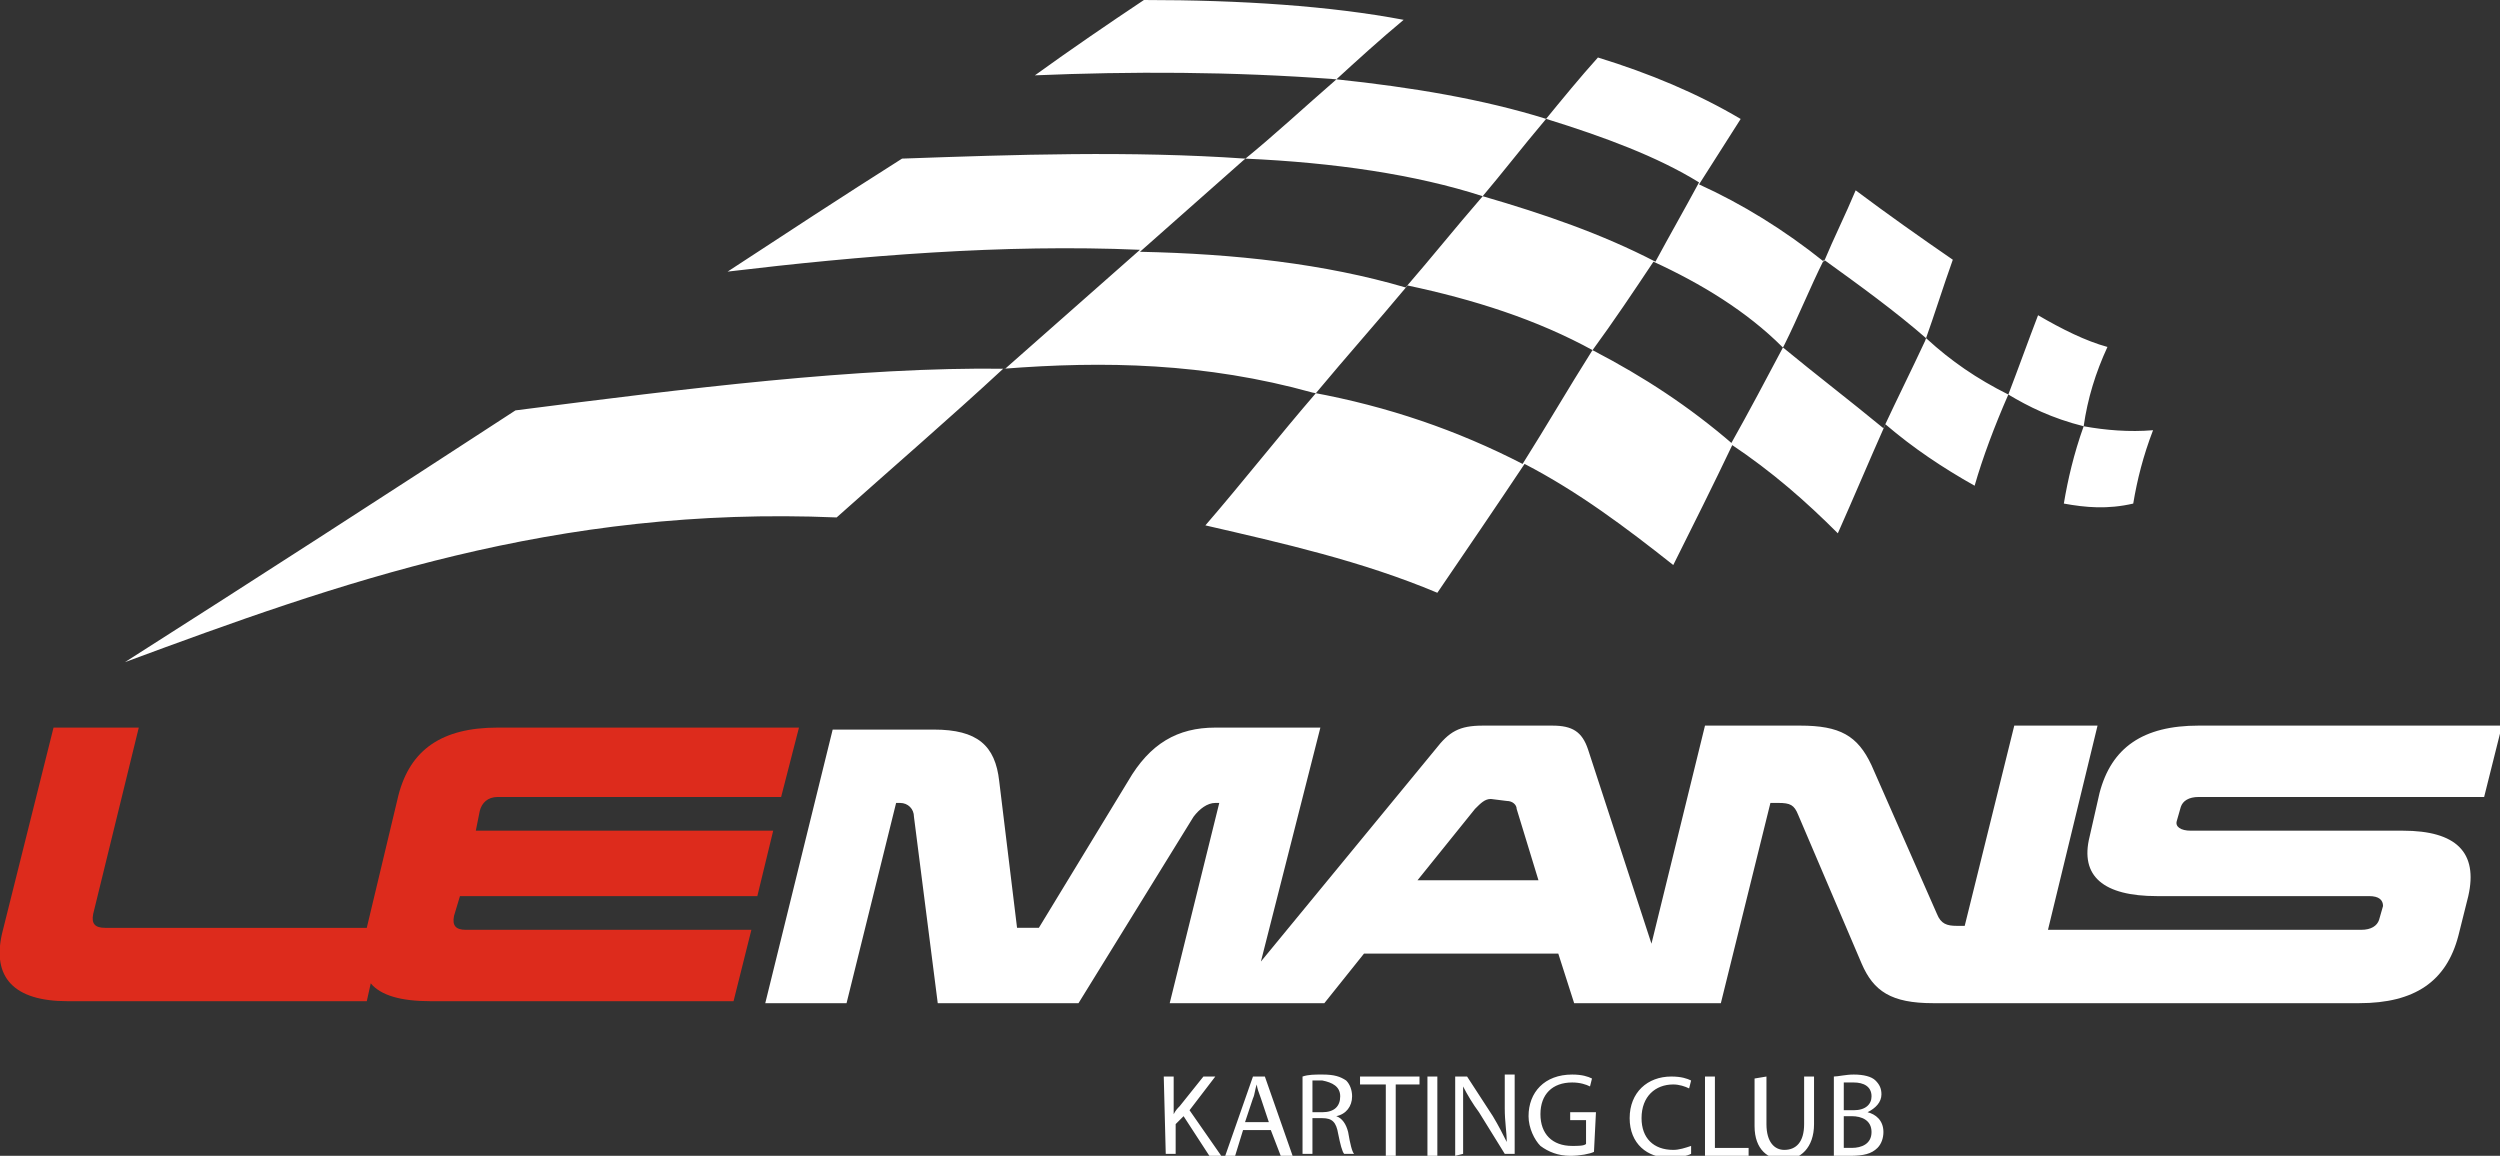 <svg id="Layer_1" xmlns="http://www.w3.org/2000/svg" viewBox="0 0 126.1 58.3" preserveAspectRatio="xMinYMid"><rect x="0" y="0" width="126.1" height="58.3" fill="#333333" stroke="none"/><style>.st0{fill:#dd2b1c}.st1{fill:#fff}</style><path class="st0" d="M40.3 36.7H25.1c-2.8 0-4.4 1.1-5 3.4l-1.6 6.7H5.3c-.5 0-.7-.2-.6-.7L7 36.7H2.7L.1 47.1c-.5 2.2.6 3.4 3.3 3.4h15.1l.2-.9c.5.6 1.5.9 3 .9H37l.9-3.6H23.5c-.5 0-.7-.2-.6-.7l.3-1h15l.8-3.3H24l.2-1c.1-.4.4-.7.9-.7h14.3l.9-3.5z"/><path class="st1" d="M66.6 36.7h-5.3c-1.9 0-3.3.8-4.4 2.7l-4.5 7.4h-1.1l-.9-7.4c-.2-1.8-1.1-2.6-3.3-2.6H42l-3.4 13.8h4.1l2.5-10.1h.2c.4 0 .7.3.7.7l1.2 9.4h7.1l5.8-9.4c.3-.4.7-.7 1.1-.7h.2L59 50.6h7.8l2-2.5h9.8l.8 2.5h7.4l2.5-10.1h.4c.6 0 .8.1 1 .6l3.2 7.5c.6 1.4 1.5 2 3.6 2H119c2.8 0 4.4-1.1 5-3.4l.5-2c.5-2.2-.6-3.3-3.3-3.3h-10.7c-.5 0-.8-.2-.7-.5l.2-.7c.1-.3.4-.5.9-.5h14.4l.9-3.6h-15.3c-2.8 0-4.4 1.1-5 3.4l-.5 2.2c-.5 2 .7 3 3.4 3h10.7c.5 0 .7.2.7.5l-.2.7c-.1.3-.4.5-.9.5h-15.8l2.5-10.3h-4.2l-2.5 10.1h-.4c-.5 0-.8-.1-1-.6l-3.3-7.5c-.7-1.5-1.6-2-3.6-2H86l-2.7 11-3.2-9.8c-.3-.9-.8-1.2-1.8-1.2h-3.5c-1.2 0-1.7.3-2.4 1.2l-8.8 10.7 3-11.8zm9.4 3.7c.3 0 .5.2.5.4l1.1 3.6h-6.1l2.9-3.6c.3-.3.5-.5.8-.5l.8.1zM42.2 26.1c-14.2-.6-25.1 3.3-35.9 7.3C12.9 29.2 19.4 25 26 20.7c8.6-1.1 17.3-2.2 24.7-2.1l6.8-6c-6.9-.3-14.1.3-20.8 1.1 2.9-1.9 5.8-3.8 8.8-5.7 5.7-.2 11.5-.4 17.3 0 4.5.2 8.6.8 12 1.9 3.1.9 6 1.9 8.7 3.3.7-1.3 1.5-2.7 2.2-4C83.6 7.9 80.9 6.9 78 6c-3.2-1-6.8-1.6-10.6-2-5.3-.4-10.4-.4-15.2-.2C54 2.5 55.9 1.2 57.7 0c4.9 0 9.4.3 13.1 1-1.2 1-2.3 2-3.5 3.1-1.5 1.3-3 2.7-4.6 4l-5.2 4.6c4.8.1 9.3.6 13.4 1.8 1.3-1.5 2.5-3 3.8-4.5 1.1-1.3 2.1-2.6 3.2-3.9.9-1.1 1.8-2.2 2.7-3.2 2.6.8 5 1.8 7.2 3.1l-2.1 3.3c2.2 1 4.3 2.3 6.3 3.9.5-1.2 1.1-2.4 1.6-3.6 1.6 1.2 3.3 2.4 4.9 3.5-.5 1.4-.9 2.7-1.4 4.1-.7 1.5-1.4 2.9-2.1 4.4-1.7-1.4-3.4-2.7-5.1-4.1-1.8-1.8-4.1-3.2-6.5-4.3-1 1.5-2 3-3.1 4.5-1.2 1.9-2.3 3.8-3.5 5.7-3.3-1.7-6.8-2.9-10.6-3.6-5.4-1.5-10.5-1.6-15.6-1.2-2.7 2.5-5.6 5-8.4 7.5zm59.1-6.2c.5-1.3 1-2.7 1.5-4 1.2.7 2.4 1.3 3.5 1.6-.6 1.3-1 2.6-1.2 4-.5 1.4-.8 2.7-1 3.9 1.1.2 2.2.3 3.5 0 .2-1.2.5-2.4 1-3.7-1.2.1-2.4 0-3.5-.2-1.6-.4-2.8-1-3.8-1.6-1.6-.8-2.9-1.7-4.1-2.8-1.6-1.4-3.4-2.7-5.2-4-.7 1.4-1.3 2.9-2 4.3-.9 1.7-1.8 3.4-2.7 5 2.1 1.4 3.8 2.9 5.4 4.5.8-1.8 1.6-3.7 2.4-5.5 1.4 1.2 2.9 2.2 4.5 3.1.4-1.4 1-3 1.7-4.6zm-20.9-2.2c-2.9-1.6-6.1-2.6-9.4-3.3-1.5 1.8-3.1 3.6-4.6 5.4-1.9 2.2-3.7 4.5-5.6 6.7 3.9.9 7.9 1.8 11.7 3.4 1.5-2.2 3-4.4 4.4-6.5 2.7 1.4 5.1 3.2 7.5 5.1 1-2 2-4 3-6.1-2.2-1.9-4.5-3.4-7-4.7zM58.7 54.3h.5v1.9c.1-.2.2-.3.3-.4l1.2-1.5h.6L60 56l1.6 2.3H61l-1.3-2-.4.4v1.5h-.5l-.1-3.9zm4 2.7l-.4 1.3h-.5l1.4-4h.6l1.4 4h-.6l-.5-1.3h-1.4zm1.3-.4l-.4-1.2c-.1-.3-.2-.5-.2-.7-.1.2-.1.5-.2.7l-.4 1.2H64zm1.7-2.3c.3-.1.6-.1 1-.1.6 0 .9.1 1.2.3.2.2.3.5.3.8 0 .5-.3.9-.8 1 .3.1.5.4.6.8.1.6.2 1 .3 1.1h-.5c-.1-.1-.2-.5-.3-1-.1-.6-.3-.8-.8-.8h-.5v1.8h-.5v-3.9zm.5 1.8h.5c.6 0 .9-.3.9-.8s-.4-.7-.9-.8h-.5v1.6zm3.6-1.4h-1.2v-.4h3v.4h-1.2v3.6h-.5v-3.6h-.1zm2.7-.4v4H72v-4h.5zm.9 4v-4h.6l1.3 2c.3.5.5.9.7 1.3 0-.5-.1-1-.1-1.7v-1.7h.5v4h-.5l-1.3-2.1c-.3-.4-.6-.9-.8-1.3v3.4l-.4.1zm7-.2c-.2.1-.7.2-1.2.2-.6 0-1.1-.2-1.5-.5-.3-.3-.6-.9-.6-1.5 0-1.2.8-2.1 2.2-2.1.5 0 .8.1 1 .2l-.1.4c-.2-.1-.5-.2-.9-.2-1 0-1.6.6-1.6 1.6s.6 1.6 1.6 1.6c.3 0 .6 0 .7-.1v-1.2h-.8v-.4h1.3l-.1 2zm4.9.1c-.2.1-.6.2-1.1.2-1.1 0-2-.7-2-2s.9-2.1 2.1-2.1c.5 0 .8.1 1 .2l-.1.4c-.2-.1-.5-.2-.8-.2-.9 0-1.6.6-1.6 1.7 0 1 .6 1.6 1.6 1.6.3 0 .6-.1.9-.2v.4zm.7-3.9h.5v3.6h1.7v.4H86v-4zm3.1 0v2.4c0 .9.4 1.3.9 1.3.6 0 1-.4 1-1.3v-2.4h.5v2.4c0 1.2-.7 1.8-1.5 1.8s-1.5-.5-1.5-1.7v-2.4l.6-.1zm3.4 0c.2 0 .6-.1 1-.1.5 0 .9.1 1.1.3s.3.4.3.7c0 .4-.3.7-.7.9.4.1.8.4.8 1 0 .3-.1.6-.3.8-.3.3-.7.4-1.4.4h-.8v-4zM93 56h.5c.6 0 .9-.3.9-.7 0-.5-.4-.7-.9-.7H93V56zm0 1.9h.4c.5 0 1-.2 1-.8s-.5-.8-1-.8H93v1.6z"/></svg>